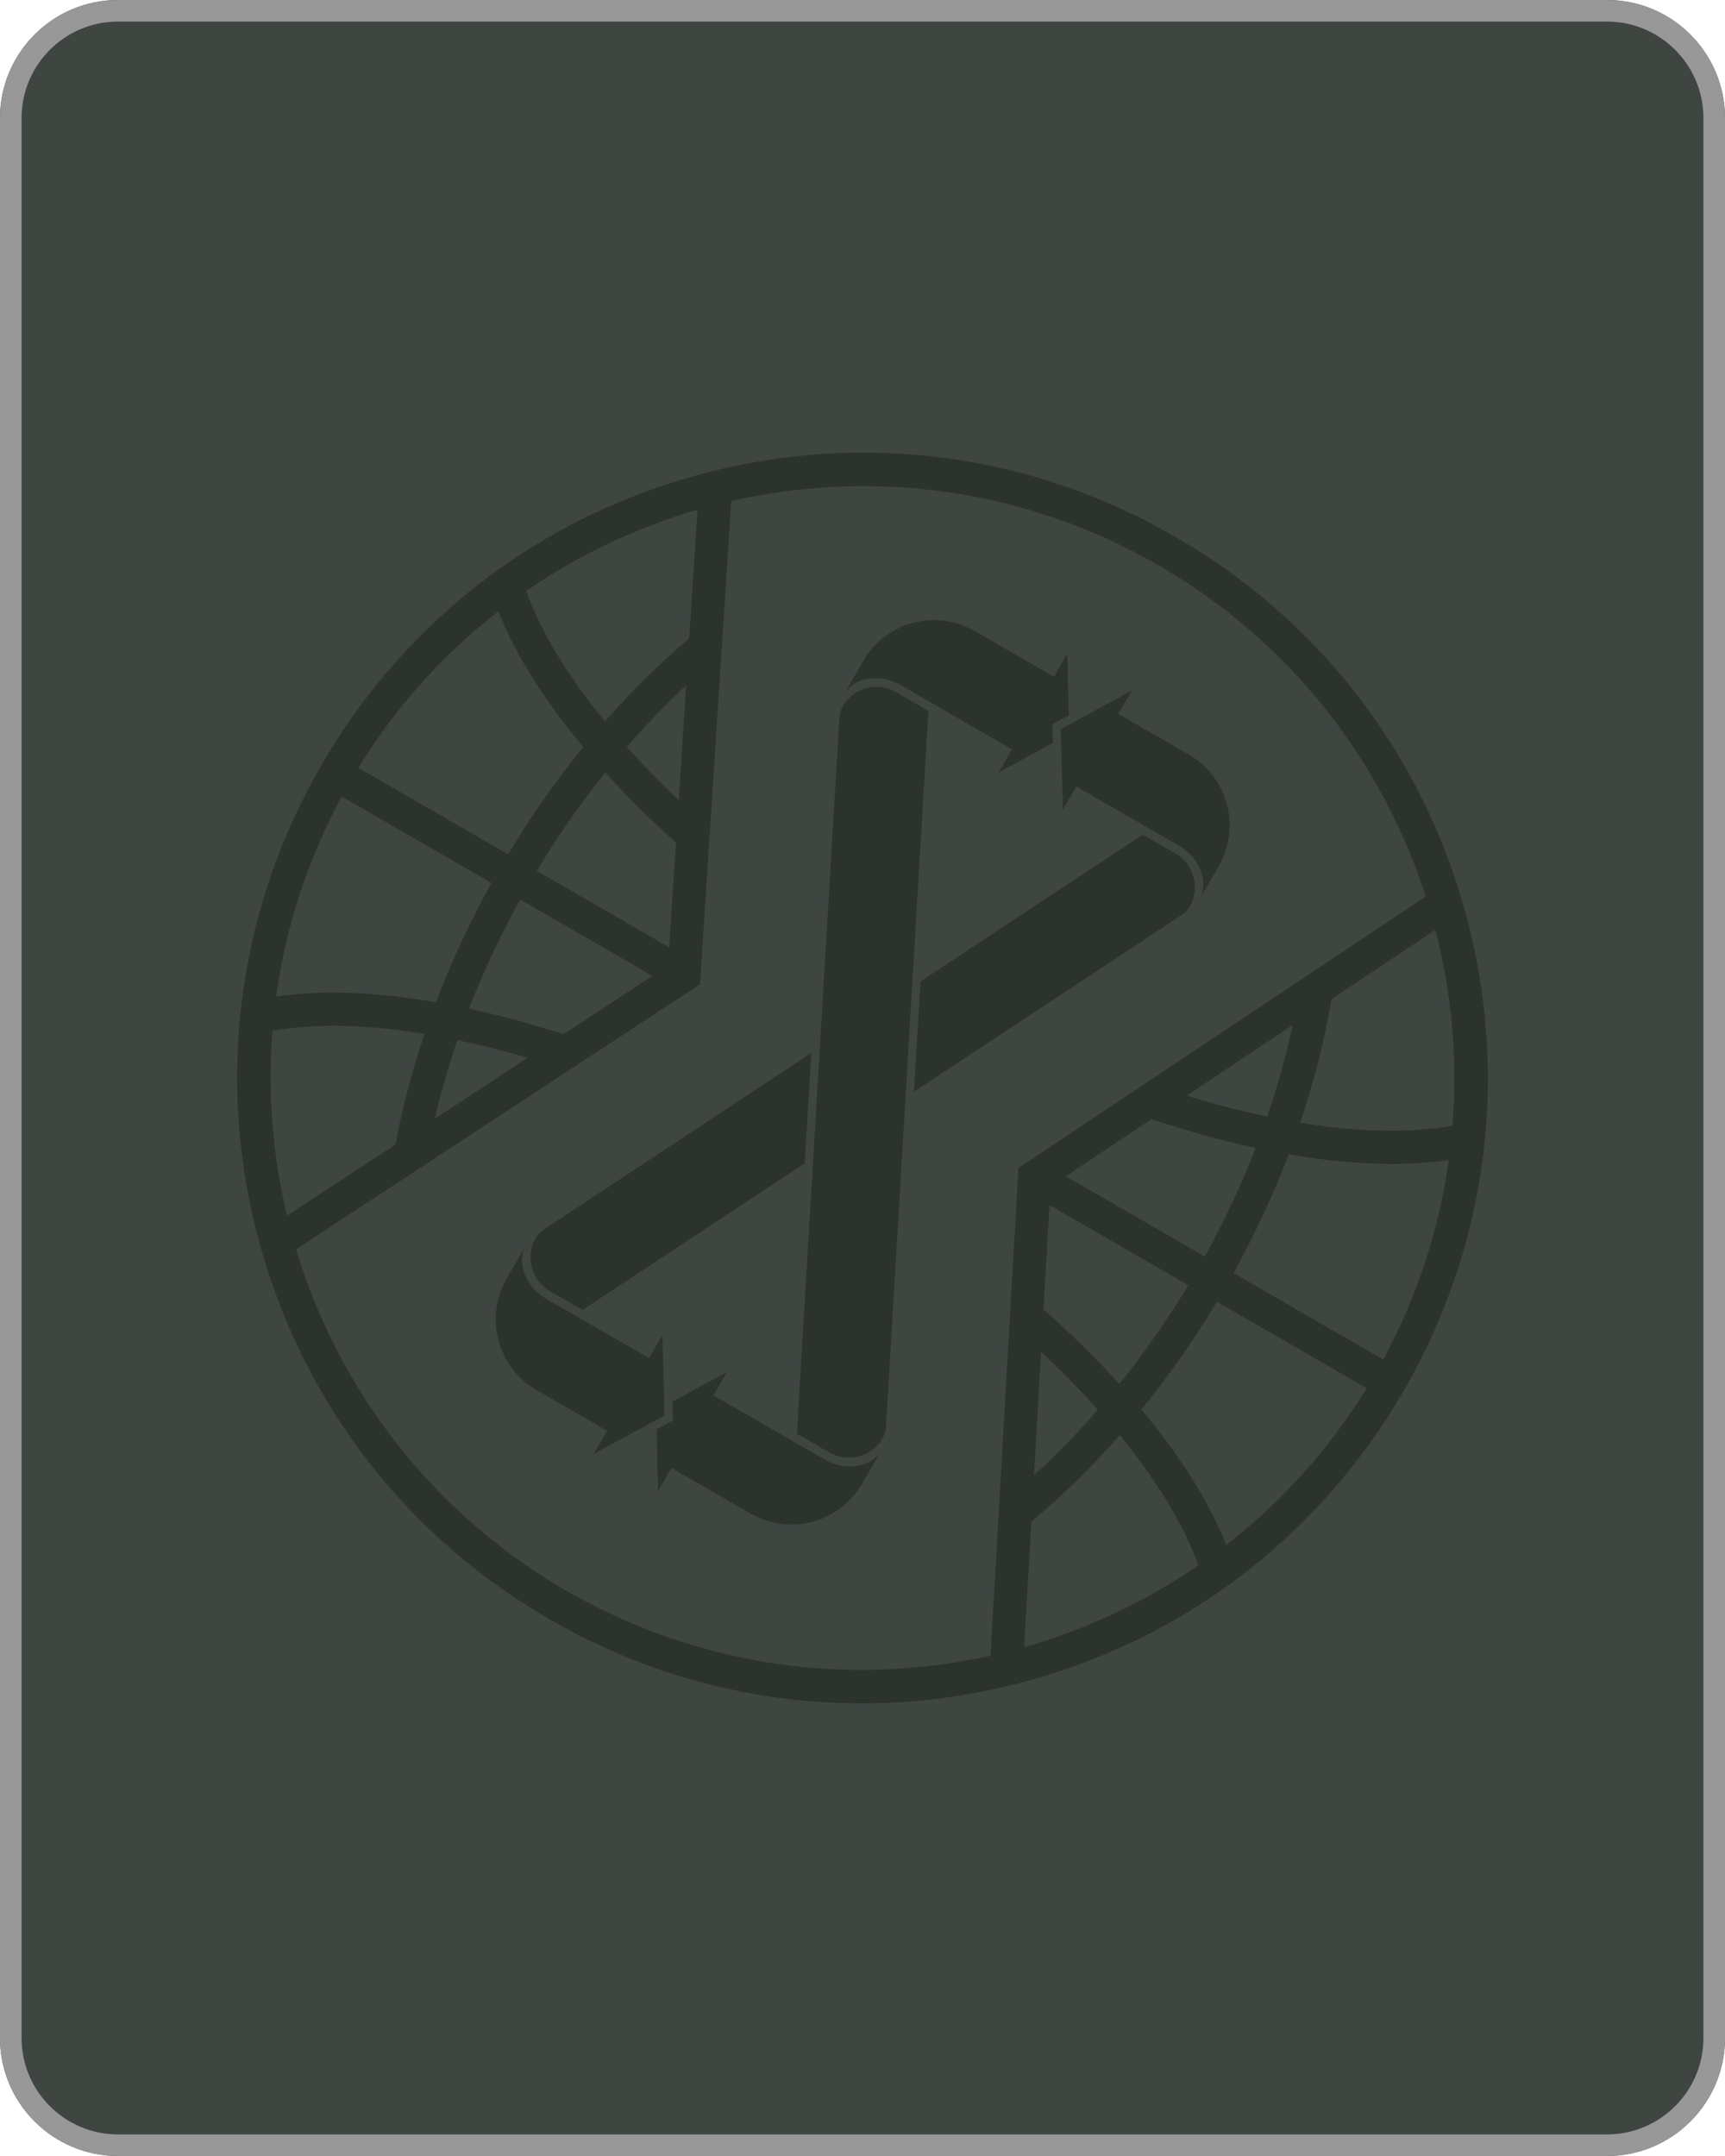 <?xml version="1.0" encoding="UTF-8" standalone="no"?><!DOCTYPE svg PUBLIC "-//W3C//DTD SVG 1.1//EN" "http://www.w3.org/Graphics/SVG/1.1/DTD/svg11.dtd"><svg width="100%" height="100%" viewBox="0 0 800 1000" version="1.1" xmlns="http://www.w3.org/2000/svg" xmlns:xlink="http://www.w3.org/1999/xlink" xml:space="preserve" xmlns:serif="http://www.serif.com/" style="fill-rule:evenodd;clip-rule:evenodd;stroke-linejoin:round;stroke-miterlimit:2;"><path d="M800,54.78C800,24.526 775.474,0 745.22,0L54.78,0C24.526,0 0,24.526 0,54.78L0,945.22C0,975.474 24.526,1000 54.78,1000L745.22,1000C775.474,1000 800,975.474 800,945.22L800,54.78Z" style="fill:rgb(63,69,65);"/><path d="M800,54.78C800,24.526 775.474,0 745.22,0L54.78,0C24.526,0 0,24.526 0,54.78L0,945.22C0,975.474 24.526,1000 54.78,1000L745.22,1000C775.474,1000 800,975.474 800,945.22L800,54.78ZM790,54.78L790,945.22C790,969.951 769.951,990 745.22,990L54.78,990C30.049,990 10,969.951 10,945.22L10,54.78C10,30.049 30.049,10 54.78,10L745.22,10C769.951,10 790,30.049 790,54.78Z" style="fill:rgb(152,152,152);"/><path d="M687.967,534.679C688.628,529.14 689.143,523.58 689.488,518.007C691.39,487.09 688.296,455.734 680.047,424.934C671.259,392.121 657.094,361.67 638.307,334.555C616.469,303.049 588.368,276.051 555.201,255.089C551.801,253.043 548.371,251.016 544.911,249.009C541.454,247.013 537.984,245.056 534.511,243.135C499.764,224.895 462.346,214.066 424.142,210.907C391.263,208.183 357.809,211.141 324.988,219.94C294.201,228.194 265.487,241.195 239.663,258.3C235.01,261.386 230.452,264.612 225.985,267.954C195.064,291.152 168.85,320.573 148.941,355.056C128.992,389.608 116.608,427.106 112.01,465.558C111.349,471.098 110.832,476.646 110.497,482.216C108.624,513.066 111.726,544.362 119.954,575.085C128.857,608.326 143.285,639.143 162.449,666.522C186.406,700.748 217.755,729.622 255.015,751.124C292.266,772.641 332.949,785.364 374.576,788.984C407.869,791.891 441.76,788.981 474.999,780.071C505.731,771.832 534.377,758.884 560.155,741.826C564.811,738.751 569.371,735.537 573.827,732.197C604.836,708.976 631.111,679.516 651.057,644.952C670.966,610.469 683.348,573.054 687.967,534.679ZM342.877,768.619C315.378,762.791 288.32,752.626 262.687,737.836C237.061,723.032 214.729,704.682 195.943,683.778C168.653,653.427 148.849,617.675 137.317,579.458L180.197,551.321L197.399,540.039L263.589,496.59L279.728,486.006L324.643,456.534L328.061,403.513L329.302,384.383L334.519,303.714L335.852,283.168L339.132,232.401C377.737,223.595 418.287,223.06 457.875,231.564C481.593,236.649 504.97,244.996 527.383,256.737C530.714,258.484 534.024,260.283 537.303,262.186C540.59,264.074 543.807,266.052 546.986,268.064C568.368,281.589 587.274,297.664 603.548,315.659C629.958,344.878 649.434,379.139 661.221,415.803L620.336,443.074L603.387,454.371L515.908,512.72L472.312,541.791L469.284,594.683L468.193,613.845L463.37,698.143L462.204,718.433L459.37,767.961C421.462,776.379 381.718,776.84 342.877,768.619ZM308.185,656.53L307.221,619.173L301.021,629.927L268.287,611.056L253.139,602.338C245.48,597.925 240.312,588.622 242.639,580.536C242.951,579.467 243.05,579.135 243.219,578.715L234.983,592.994C224.526,611.108 230.732,634.271 248.846,644.729L281.564,663.628L275.35,674.374L308.185,656.53ZM382.641,677.104L367.517,668.344L330.868,647.166L337.079,636.409L311.897,650.102L312.128,658.805L304.468,662.969L305.208,691.61L311.419,680.853L348.076,702.017C366.193,712.486 389.356,706.279 399.811,688.155L408.049,673.886C407.78,674.24 407.542,674.491 406.761,675.299C400.937,681.365 390.281,681.533 382.641,677.104ZM474.974,764.002L478.305,705.772C492.65,693.771 506.37,680.358 519.29,665.674C521.692,668.613 524.024,671.559 526.274,674.503C540.164,692.748 550.067,710.187 555.78,726.063C530.966,743.11 503.623,755.862 474.974,764.002ZM126.338,478.134C142.941,475.133 162.995,474.989 185.744,477.907C189.415,478.372 193.133,478.92 196.879,479.53C191.104,496.647 186.592,513.814 183.412,530.848L133.084,563.869C126.416,535.981 124.074,507.038 126.338,478.134ZM248.47,574.174C243.47,582.835 246.441,593.924 255.124,598.919L270.175,607.581L373.228,539.548L376.284,488.384L252.014,570.408C250.559,571.373 249.344,572.661 248.47,574.174ZM430.58,329.749L415.553,321.046C406.886,316.023 395.805,318.981 390.796,327.656C389.923,329.169 389.415,330.865 389.307,332.607L369.577,664.969L384.618,673.681C393.271,678.695 404.363,675.735 409.36,667.063C410.234,665.55 410.741,663.853 410.85,662.111L430.58,329.749ZM509.172,653.855C499.646,664.8 489.735,674.964 479.536,684.275L482.818,627.001C492.285,635.86 501.099,644.835 509.172,653.855ZM244.714,490.619L201.653,518.875C204.47,506.818 207.969,494.624 212.177,482.394C222.775,484.609 233.648,487.363 244.714,490.619ZM158.498,369.441L227.962,409.547C217.905,427.658 209.291,446.185 202.167,464.865C197.285,464.017 192.457,463.284 187.698,462.675C165.268,459.801 145.261,459.685 128.071,462.207C132.437,430.5 142.446,399.095 158.498,369.441ZM568.696,716.602C562.285,700.453 552.181,683.186 538.489,665.194C535.581,661.378 532.521,657.566 529.357,653.759C541.962,638.253 553.702,621.54 564.37,603.771L633.834,643.877C616.165,672.597 593.972,696.968 568.696,716.602ZM217.494,467.84C224.081,450.894 231.987,433.948 241.248,417.217L302.599,452.638L261.363,479.697C246.4,474.87 231.735,470.893 217.494,467.84ZM483.943,607.265L486.708,558.934L551.071,596.093C541.211,612.478 530.492,627.809 519.118,641.972C508.523,630.269 496.738,618.649 483.943,607.265ZM551.693,420.546C556.693,411.885 553.722,400.795 545.039,395.801L529.988,387.139L426.935,455.171L423.878,506.336L548.149,424.311C549.604,423.346 550.819,422.059 551.693,420.546ZM641.503,630.577L572.039,590.472C582.034,572.436 590.6,553.993 597.681,535.418C602.56,536.255 607.391,536.999 612.147,537.598C634.627,540.481 654.678,540.586 671.898,538.044C667.512,569.674 657.515,600.993 641.503,630.577ZM582.354,532.444C575.813,549.295 567.941,566.149 558.74,582.794L494.294,545.586L533.998,519.102C550.508,524.599 566.697,529.075 582.354,532.444ZM231.109,283.564C237.517,299.748 247.631,317.049 261.368,335.075C264.275,338.892 267.324,342.707 270.499,346.511C257.945,361.944 246.268,378.581 235.643,396.244L166.167,356.142C183.782,327.483 205.921,303.174 231.109,283.564ZM313.503,390.869L310.362,439.384L248.942,403.922C258.745,387.635 269.419,372.399 280.739,358.297C290.666,369.272 301.633,380.168 313.503,390.869ZM550.328,508.219L599.541,475.391C596.531,489.409 592.583,503.62 587.669,517.878C575.546,515.341 563.058,512.101 550.328,508.219ZM290.685,346.415C299.552,336.224 308.756,326.72 318.212,317.939L314.775,371.153C306.161,362.973 298.104,354.714 290.685,346.415ZM673.631,522.117C657.009,525.135 636.911,525.29 614.105,522.377C610.43,521.9 606.712,521.353 602.966,520.743C609.428,501.615 614.29,482.409 617.509,463.408L665.685,431.282C673.301,460.732 676.073,491.456 673.631,522.117ZM323.491,236.44L319.626,296.11C305.98,307.688 292.898,320.576 280.555,334.598C278.154,331.659 275.821,328.714 273.582,325.766C259.645,307.476 249.73,289.992 244.033,274.088C268.45,257.277 295.323,244.616 323.491,236.44ZM551.319,349.988L518.603,331.099L524.814,320.342L491.98,338.186L492.933,375.546L499.143,364.789L531.877,383.661L547.029,392.39C554.684,396.791 559.852,406.095 557.514,414.184C557.213,415.25 557.117,415.592 556.946,416.002L565.184,401.733C575.639,383.609 569.432,360.445 551.319,349.988ZM417.522,317.617L432.646,326.377L469.295,347.554L463.084,358.312L488.266,344.618L488.035,335.916L495.695,331.751L494.955,303.111L488.744,313.868L452.098,292.701C433.97,282.235 410.807,288.441 400.352,306.566L392.114,320.835C392.383,320.481 392.621,320.229 393.402,319.422C399.226,313.356 409.882,313.187 417.522,317.617Z" style="fill:rgb(44,51,44);fill-rule:nonzero;"/></svg>